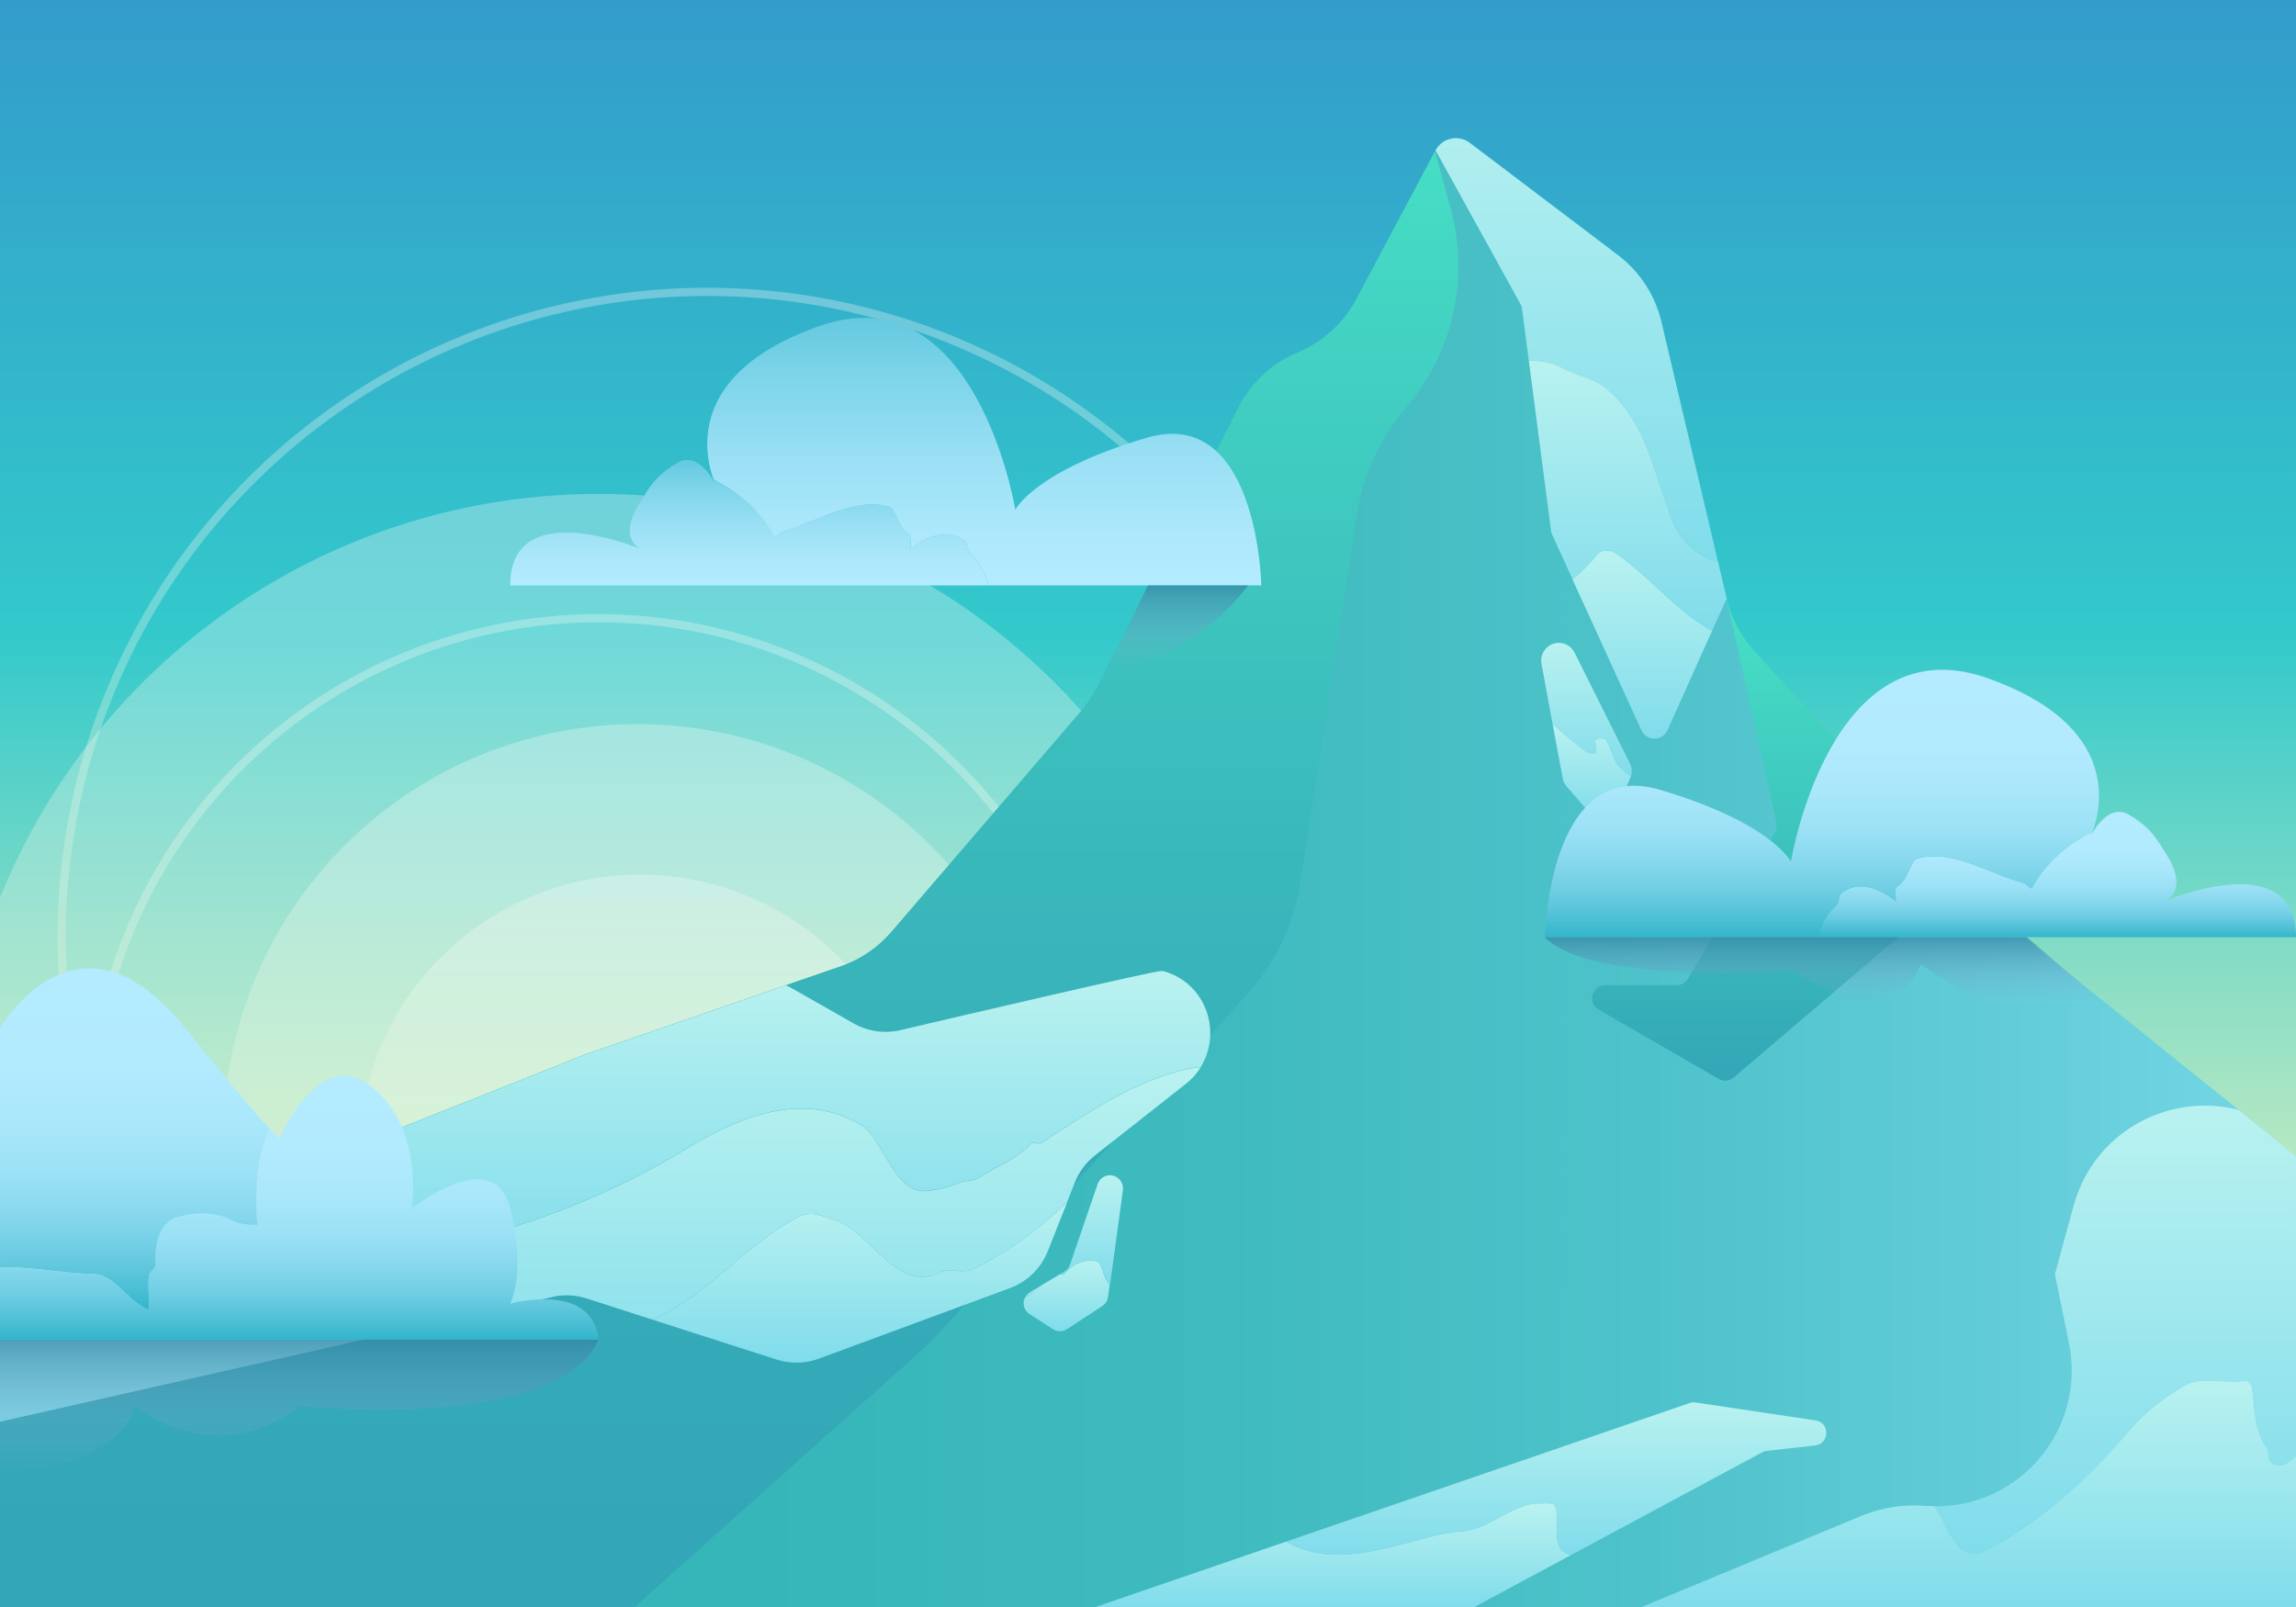 <svg xmlns="http://www.w3.org/2000/svg" xmlns:xlink="http://www.w3.org/1999/xlink" id="master-artboard" width="1400" height="980" x="0" y="0" enable-background="new 0 0 1400 980" version="1.1" viewBox="0 0 1400 980"><rect x="0" y="0" width="1400" height="980" fill="#333333" stroke="none"/><g><defs><path id="XMLID_2_" d="M 0 0 H 1400 V 795 H 0 V 0 Z"/></defs><linearGradient id="XMLID_4_" x1="700" x2="700" y1="795" y2="0" gradientUnits="userSpaceOnUse"><stop offset="0" style="stop-color:#dbf1c0"/><stop offset=".515" style="stop-color:#33c9cb"/><stop offset="1" style="stop-color:#339ccb"/></linearGradient><use fill="url(#XMLID_4_)" overflow="visible" xlink:href="#XMLID_2_"/><clipPath id="XMLID_5_"><use overflow="visible" xlink:href="#XMLID_2_"/></clipPath><linearGradient id="SVGID_1_" x1="365" x2="365" y1="1088.373" y2="301.183" gradientUnits="userSpaceOnUse"><stop offset="0" style="stop-color:#dbf1c0"/><stop offset="1" style="stop-color:#fff"/></linearGradient><path fill="url(#SVGID_1_)" d="M 758.6 694.8 A 393.6 393.6 0 0 1 365 1088.4 A 393.6 393.6 0 0 1 -28.6 694.8 A 393.6 393.6 0 0 1 365 301.2 A 393.6 393.6 0 0 1 758.6 694.8 Z" clip-path="url(#XMLID_5_)" opacity=".3"/><linearGradient id="SVGID_2_" x1="431.231" x2="431.231" y1="967.665" y2="175.476" gradientUnits="userSpaceOnUse"><stop offset="0" style="stop-color:#dbf1c0"/><stop offset="1" style="stop-color:#fff"/></linearGradient><path fill="none" stroke="url(#SVGID_2_)" stroke-miterlimit="10" stroke-width="5" d="M 824.8 571.6 A 393.6 393.6 0 0 1 431.2 965.2 A 393.6 393.6 0 0 1 37.6 571.6 A 393.6 393.6 0 0 1 431.2 178 A 393.6 393.6 0 0 1 824.8 571.6 Z" clip-path="url(#XMLID_5_)" opacity=".3"/><linearGradient id="SVGID_3_" x1="365" x2="365" y1="998.697" y2="374.498" gradientUnits="userSpaceOnUse"><stop offset="0" style="stop-color:#dbf1c0"/><stop offset="1" style="stop-color:#fff"/></linearGradient><path fill="none" stroke="url(#SVGID_3_)" stroke-miterlimit="10" stroke-width="5" d="M 674.6 686.6 A 309.6 309.6 0 0 1 365 996.2 A 309.6 309.6 0 0 1 55.4 686.6 A 309.6 309.6 0 0 1 365 377 A 309.6 309.6 0 0 1 674.6 686.6 Z" clip-path="url(#XMLID_5_)" opacity=".3"/><linearGradient id="SVGID_4_" x1="388.76" x2="388.76" y1="947" y2="441.549" gradientUnits="userSpaceOnUse"><stop offset="0" style="stop-color:#dbf1c0"/><stop offset="1" style="stop-color:#fff"/></linearGradient><path fill="url(#SVGID_4_)" d="M 641.5 694.3 A 252.7 252.7 0 0 1 388.8 947 A 252.7 252.7 0 0 1 136.1 694.3 A 252.7 252.7 0 0 1 388.8 441.6 A 252.7 252.7 0 0 1 641.5 694.3 Z" clip-path="url(#XMLID_5_)" opacity=".3"/><linearGradient id="SVGID_5_" x1="390.291" x2="390.291" y1="876.63" y2="533.343" gradientUnits="userSpaceOnUse"><stop offset="0" style="stop-color:#dbf1c0"/><stop offset="1" style="stop-color:#fff"/></linearGradient><path fill="url(#SVGID_5_)" d="M 561.9 705 A 171.6 171.6 0 0 1 390.3 876.6 A 171.6 171.6 0 0 1 218.7 705 A 171.6 171.6 0 0 1 390.3 533.4 A 171.6 171.6 0 0 1 561.9 705 Z" clip-path="url(#XMLID_5_)" opacity=".3"/></g><g><defs><path id="XMLID_1_" d="M0,785l357-142l155.7-53.7c12-4.1,22.6-11.4,30.9-21l115.7-134.7c3.8-4.4,7-9.2,9.6-14.3l86.2-170.7 c7.7-15.2,20.6-27.2,36.3-33.7l0,0c15.3-6.4,27.9-17.8,35.6-32.4l48.3-90.8c4.1-7.6,14-9.8,20.9-4.6l90.4,68.5 c13.2,10,22.6,24.4,26.4,40.5l39.9,169.1c2.8,11.8,8.5,22.6,16.6,31.6l137.9,152.2c2.5,2.8,5.3,5.4,8.2,7.7L1400,705v275H0V785z"/></defs><linearGradient id="XMLID_6_" x1="0" x2="1400" y1="532.058" y2="532.058" gradientUnits="userSpaceOnUse"><stop offset="0" style="stop-color:#33b5b7"/><stop offset=".322" style="stop-color:#36b6b9"/><stop offset=".536" style="stop-color:#3fbbbf"/><stop offset=".719" style="stop-color:#4ec2ca"/><stop offset=".883" style="stop-color:#63cdd9"/><stop offset="1" style="stop-color:#77d7e7"/></linearGradient><use fill="url(#XMLID_6_)" overflow="visible" xlink:href="#XMLID_1_"/><clipPath id="XMLID_7_"><use overflow="visible" xlink:href="#XMLID_1_"/></clipPath><linearGradient id="SVGID_6_" x1="444.615" x2="444.615" y1="980" y2="63" gradientUnits="userSpaceOnUse"><stop offset="0" style="stop-color:#33a6b7"/><stop offset=".24" style="stop-color:#35abb8"/><stop offset=".531" style="stop-color:#3ababc"/><stop offset=".847" style="stop-color:#42d2c2"/><stop offset="1" style="stop-color:#47e1c5"/></linearGradient><path fill="url(#SVGID_6_)" d="M867,63l17.6,64.4c11.5,42.3,1.4,87.6-27.1,120.9l0,0 c-16,18.8-26.5,41.6-30.2,66l-34.2,223.2c-4,25.8-15.4,49.8-32.9,69.1L571.6,813.9c-3.1,3.4-6.3,6.6-9.7,9.6L387,980H0V785l539-236 l112-130l92-242c0,0,38,8,46,0S867,63,867,63z" clip-path="url(#XMLID_7_)"/><linearGradient id="SVGID_7_" x1="382.13" x2="382.13" y1="780.545" y2="592.138" gradientUnits="userSpaceOnUse"><stop offset="0" style="stop-color:#80dceb"/><stop offset="1" style="stop-color:#b9f2f0"/></linearGradient><path fill="url(#SVGID_7_)" d="M711.3,592.8c-1.3-0.4-2.2-0.7-2.8-0.7c-5.2,0-118,26.4-159.5,36.1 c-9.7,2.3-19.9,0.8-28.5-4.1l-37.8-21.5c-10.4-5.9-23-6.8-34.1-2.4L26.3,762.6C45,767.6,63.9,772.4,83,777c27,6,53,3,80,1 c3,0,7-4,10-4c86-6,172-28,248-75c33-20,71-33,104-13c14,8,20,44,42,40c6-1,11-2,16-4c6-3,10-1,14-4c11-7,23-11,32-21c1-1,4,1,6,0 c29-19,55-37,88-45c3.1-0.7,6.2-1.1,9.2-1.4C744.8,630.1,736.2,601.1,711.3,592.8z" clip-path="url(#XMLID_7_)"/><linearGradient id="SVGID_8_" x1="524.089" x2="524.089" y1="831.026" y2="733.183" gradientUnits="userSpaceOnUse"><stop offset="0" style="stop-color:#80dceb"/><stop offset="1" style="stop-color:#b9f2f0"/></linearGradient><path fill="url(#SVGID_8_)" d="M573,776c-26,13-42-25-64-32c-7-2-14-6-22-2c-33,17-54,47-88,62 c-0.5,0.2-1,0.4-1.4,0.7l75.9,24.4c8.4,2.7,17.5,2.5,25.7-0.5l116.7-43.1c10.5-3.9,18.9-12.1,23-22.5l11.8-29.8 C633,749.9,614.9,763.5,593,774C587,777,579,773,573,776z" clip-path="url(#XMLID_7_)"/><linearGradient id="SVGID_9_" x1="366.099" x2="366.099" y1="867" y2="650.585" gradientUnits="userSpaceOnUse"><stop offset="0" style="stop-color:#80dceb"/><stop offset="1" style="stop-color:#b9f2f0"/></linearGradient><path fill="url(#SVGID_9_)" d="M667.7,704.6l55.2-43.5c3.9-3,7-6.6,9.3-10.4c-3,0.3-6.1,0.8-9.2,1.4 c-33,8-59,26-88,45c-2,1-5-1-6,0c-9,10-21,14-32,21c-4,3-8,1-14,4c-5,2-10,3-16,4c-22,4-28-32-42-40c-33-20-71-7-104,13 c-76,47-162,69-248,75c-3,0-7,4-10,4c-27,2-53,5-80-1c-19.1-4.6-38-9.4-56.7-14.4L0,772.8V867l338.8-76.5 c6.3-1.1,12.7-0.6,18.8,1.3l40,12.9c0.5-0.3,1-0.5,1.4-0.7c34-15,55-45,88-62c8-4,15,0,22,2c22,7,38,45,64,32c6-3,14,1,20-2 c21.9-10.5,40-24.1,57.6-40.8l4.8-12.2C658,714.5,662.2,708.9,667.7,704.6z" clip-path="url(#XMLID_7_)"/><linearGradient id="SVGID_10_" x1="1200.5" x2="1200.5" y1="980" y2="841.799" gradientUnits="userSpaceOnUse"><stop offset="0" style="stop-color:#80dceb"/><stop offset="1" style="stop-color:#b9f2f0"/></linearGradient><path fill="url(#SVGID_10_)" d="M1385,892c-2-1-1-6-3-9c-8-12-7-25-9-38c-1-1-3-4-4-3c-13,2-27-3-37,3 c-14,8-26,18-36,30c-25,29-52,53-84,70c-18.3,10.1-23.2-12.6-32.4-26.5c-1.4,0-2.8-0.1-4.2-0.1l-3.3-0.2 c-12.6-0.8-25.1,1.3-36.8,6.1L1001,980h399v-92c-1.7,1.3-3.4,2.6-5,4C1392,894,1388,894,1385,892z" clip-path="url(#XMLID_7_)"/><linearGradient id="SVGID_11_" x1="1289.806" x2="1289.806" y1="947.506" y2="674.261" gradientUnits="userSpaceOnUse"><stop offset="0" style="stop-color:#80dceb"/><stop offset="1" style="stop-color:#b9f2f0"/></linearGradient><path fill="url(#SVGID_11_)" d="M1391,688.8c-46.9-32.2-111.6-8.5-126.6,46.5L1253,777l8.6,42.4 c10.5,51.9-29.7,99.8-82,99.2c9.2,13.9,14.1,36.6,32.4,26.5c32-17,59-41,84-70c10-12,22-22,36-30c10-6,24-1,37-3c1-1,3,2,4,3 c2,13,1,26,9,38c2,3,1,8,3,9c3,2,7,2,10,0c1.6-1.3,3.3-2.7,5-4V695L1391,688.8z" clip-path="url(#XMLID_7_)"/><linearGradient id="SVGID_12_" x1="1087.293" x2="1087.293" y1="659.082" y2="365.08" gradientUnits="userSpaceOnUse"><stop offset="0" style="stop-color:#33a6b7"/><stop offset="1" style="stop-color:#47e1c5"/></linearGradient><path fill="url(#SVGID_12_)" d="M1052.8,365.1l30.4,136.6c0.4,2,0.1,4.1-0.9,5.8l-53.1,89.4 c-1.4,2.4-4.1,3.9-6.9,3.9h-43.5c-8.2,0-11.1,10.9-4,14.9l73.1,42.2c2.9,1.7,6.6,1.4,9.2-0.8l146.8-125.1L1052.8,365.1z" clip-path="url(#XMLID_7_)"/><linearGradient id="SVGID_13_" x1="964.014" x2="964.014" y1="344.379" y2="39.281" gradientUnits="userSpaceOnUse"><stop offset="0" style="stop-color:#80dceb"/><stop offset="1" style="stop-color:#b9f2f0"/></linearGradient><path fill="url(#SVGID_13_)" d="M875.3,91.6l51.8,93.8c0.5,1,0.9,2,1,3.1l4.1,31.4 c7.1,0,13.9,0.9,19.8,4.1c9,5,17,6,25,11c25,19,30,48,40,75c4,14,13,27,28,32c2.7,0.7,5,1.4,7.8,2.4v-82.6 C1052.8,261.8,954.7-90.6,875.3,91.6z" clip-path="url(#XMLID_7_)"/><linearGradient id="SVGID_14_" x1="1001.418" x2="1001.418" y1="450.485" y2="335.75" gradientUnits="userSpaceOnUse"><stop offset="0" style="stop-color:#80dceb"/><stop offset="1" style="stop-color:#b9f2f0"/></linearGradient><path fill="url(#SVGID_14_)" d="M986,338c-3-3-10-3-12,0c-4.6,5.6-9.7,11-15.2,15.3l42.1,92.1 c3.1,6.8,12.7,6.7,15.8,0l27.3-60.8C1022.6,373.3,1006.9,352.4,986,338z" clip-path="url(#XMLID_7_)"/><linearGradient id="SVGID_15_" x1="992.465" x2="992.465" y1="384.621" y2="219.866" gradientUnits="userSpaceOnUse"><stop offset="0" style="stop-color:#80dceb"/><stop offset="1" style="stop-color:#b9f2f0"/></linearGradient><path fill="url(#SVGID_15_)" d="M974,338c2-3,9-3,12,0c20.9,14.4,36.6,35.3,58,46.6l8.8-19.5v-20.7 c-2.8-1-5-1.7-7.8-2.4c-15-5-24-18-28-32c-10-27-15-56-40-75c-8-5-16-6-25-11c-6-3.2-12.8-4.1-19.8-4.1l13.7,104.9l13,28.5 C964.3,349,969.4,343.6,974,338z" clip-path="url(#XMLID_7_)"/><linearGradient id="SVGID_16_" x1="1053.823" x2="1053.823" y1="365.08" y2="365.08" gradientUnits="userSpaceOnUse"><stop offset="0" style="stop-color:#80dceb"/><stop offset="1" style="stop-color:#b9f2f0"/></linearGradient><path fill="url(#SVGID_16_)" d="M1053.8,365.1" clip-path="url(#XMLID_7_)"/><linearGradient id="SVGID_17_" x1="948.936" x2="948.936" y1="948.311" y2="855.195" gradientUnits="userSpaceOnUse"><stop offset="0" style="stop-color:#80dceb"/><stop offset="1" style="stop-color:#b9f2f0"/></linearGradient><path fill="url(#SVGID_17_)" d="M1107,866.2l-73-10.9c-1.2-0.2-2.5-0.1-3.7,0.3l-246,84.5 c1.8,1.2,3.7,2.2,5.7,2.9c25,11,52,2,79-5c7-2,13-3,20-4c17,0,29-14,46-17c5,0,12-1,13,1c3,6,0,15,2,23c1.3,4.4,4.3,6.5,8,7.3 l117-62.9c0.7-0.3,1.4-0.5,2.2-0.6l29.5-3.3C1115.7,880.6,1116,867.5,1107,866.2z" clip-path="url(#XMLID_7_)"/><linearGradient id="SVGID_18_" x1="813.016" x2="813.016" y1="980" y2="916.75" gradientUnits="userSpaceOnUse"><stop offset="0" style="stop-color:#80dceb"/><stop offset="1" style="stop-color:#b9f2f0"/></linearGradient><path fill="url(#SVGID_18_)" d="M950,941c-2-8,1-17-2-23c-1-2-8-1-13-1c-17,3-29,17-46,17 c-7,1-13,2-20,4c-27,7-54,16-79,5c-2-0.7-3.9-1.7-5.7-2.9L668,980h231l59-31.7C954.3,947.5,951.3,945.4,950,941z" clip-path="url(#XMLID_7_)"/><linearGradient id="SVGID_19_" x1="967.302" x2="967.302" y1="473.757" y2="392.036" gradientUnits="userSpaceOnUse"><stop offset="0" style="stop-color:#80dceb"/><stop offset="1" style="stop-color:#b9f2f0"/></linearGradient><path fill="url(#SVGID_19_)" d="M973,459c1-2-1-6,0-8c1-1,5-1,6,0c4,5,4,13,9,17 c2.1,1.9,4.2,3.9,6.3,5.8c1-2.7,0.8-5.7-0.5-8.4L960.1,398c-3.3-6.6-12-8-17.2-2.8c-2.5,2.5-3.6,6.1-3,9.5l6.8,36.8 c5.6,4.9,11.3,9.8,17.3,14.5C965,457,970,461,973,459z" clip-path="url(#XMLID_7_)"/><linearGradient id="SVGID_20_" x1="970.495" x2="970.495" y1="498.557" y2="441.549" gradientUnits="userSpaceOnUse"><stop offset="0" style="stop-color:#80dceb"/><stop offset="1" style="stop-color:#b9f2f0"/></linearGradient><path fill="url(#SVGID_20_)" d="M988,468c-5-4-5-12-9-17c-1-1-5-1-6,0c-1,2,1,6,0,8c-3,2-8-2-9-3 c-6-4.7-11.7-9.5-17.3-14.5l6.2,33.2c0.3,1.9,1.2,3.6,2.5,5.1l13.1,15c5.2,5.9,14.8,4.5,17.9-2.8l7.7-17.6c0.1-0.2,0.2-0.5,0.3-0.7 C992.2,471.9,990.1,469.9,988,468z" clip-path="url(#XMLID_7_)"/><linearGradient id="SVGID_21_" x1="630.182" x2="630.182" y1="791.271" y2="783.75" gradientUnits="userSpaceOnUse"><stop offset="0" style="stop-color:#80dceb"/><stop offset="1" style="stop-color:#b9f2f0"/></linearGradient><path fill="url(#SVGID_21_)" d="M628.1,788c-1.4,0.8-2.4,2-3,3.3c3.7-1.8,7-4.6,10.2-7.5L628.1,788z" clip-path="url(#XMLID_7_)"/><linearGradient id="SVGID_22_" x1="650.54" x2="650.54" y1="811.902" y2="768.676" gradientUnits="userSpaceOnUse"><stop offset="0" style="stop-color:#80dceb"/><stop offset="1" style="stop-color:#b9f2f0"/></linearGradient><path fill="url(#SVGID_22_)" d="M670,770c-4-3-15-1-21,7c-0.5,0.5-1.4,0.3-2.5,0l-11.3,6.7 c-3.2,3-6.4,5.8-10.2,7.5c-1.7,3.4-0.8,7.9,2.8,10.2l14.3,9.2c2.6,1.7,6,1.7,8.6-0.1l21.4-14c1.9-1.3,3.2-3.3,3.5-5.5l1.1-7.9 C673,780.3,672.6,772.6,670,770z" clip-path="url(#XMLID_7_)"/><linearGradient id="SVGID_23_" x1="665.644" x2="665.644" y1="783.082" y2="716.75" gradientUnits="userSpaceOnUse"><stop offset="0" style="stop-color:#80dceb"/><stop offset="1" style="stop-color:#b9f2f0"/></linearGradient><path fill="url(#SVGID_23_)" d="M676.8,716.7c-3.4,0-6.4,2.2-7.5,5.4l-16.9,49.2 c-0.6,1.8-1.8,3.3-3.4,4.2l-2.4,1.5c1.1,0.2,2,0.4,2.5,0c6-8,17-10,21-7c2.6,2.6,3,10.3,6.8,13.1l7.8-57.3 C685.3,721,681.6,716.7,676.8,716.7z" clip-path="url(#XMLID_7_)"/></g><linearGradient id="SVGID_24_" x1="1052.774" x2="1052.774" y1="365.08" y2="365.08" gradientUnits="userSpaceOnUse"><stop offset="0" style="stop-color:#80dceb"/><stop offset="1" style="stop-color:#b9f2f0"/></linearGradient><path fill="url(#SVGID_24_)" d="M1052.8,365.1"/><linearGradient id="SVGID_25_" x1="456.938" x2="456.938" y1="357" y2="280.545" gradientUnits="userSpaceOnUse"><stop offset="0" style="stop-color:#b4ebff"/><stop offset=".193" style="stop-color:#ade8fc"/><stop offset=".465" style="stop-color:#9be0f5"/><stop offset=".783" style="stop-color:#7dd4e9"/><stop offset="1" style="stop-color:#64c9df"/></linearGradient><path fill="url(#SVGID_25_)" d="M591.1,337c-2-2-1-6-3-7c-10-8-23-3-33,5c0-3,1-8-1-9c-7-5-8-16-12-17c-21-6-43,9-65,15	c-1,0-4,4-5,3c-8.6-15.9-22-27-37-34.6c1.1,3,2,4.6,2,4.6s-10-22.8-24-14.8s-17.8,16.3-22,22.8c-14.9,22.6-1.9,29.2-0.2,29.9	c0.1,0,0.2,0.1,0.2,0.1s-0.1,0-0.2-0.1c-4.1-1.7-79.8-32.4-79.8,22.1h206h85.7C600.8,349.5,597,342.6,591.1,337z"/><linearGradient id="SVGID_26_" x1="330.909" x2="330.909" y1="335" y2="334.924" gradientUnits="userSpaceOnUse"><stop offset="0" style="stop-color:#33c9cb"/><stop offset="1" style="stop-color:#339ccb"/></linearGradient><path fill="url(#SVGID_26_)" d="M330.8,334.9c0.1,0.1,0.2,0.1,0.2,0.1S330.9,335,330.8,334.9z"/><linearGradient id="SVGID_27_" x1="600.154" x2="600.154" y1="357" y2="193.859" gradientUnits="userSpaceOnUse"><stop offset="0" style="stop-color:#b4ebff"/><stop offset=".193" style="stop-color:#ade8fc"/><stop offset=".465" style="stop-color:#9be0f5"/><stop offset=".783" style="stop-color:#7dd4e9"/><stop offset="1" style="stop-color:#64c9df"/></linearGradient><path fill="url(#SVGID_27_)" d="M699.1,267c-68,20-80,43.8-80,43.8s-24-145.8-120-111.8c-80.5,28.5-69.6,78.1-64,93.4	c15,7.6,28.3,18.8,37,34.6c1,1,4-3,5-3c22-6,44-21,65-15c4,1,5,12,12,17c2,1,1,6,1,9c10-8,23-13,33-5c2,1,1,5,3,7	c5.9,5.6,9.7,12.5,11.7,20h166.3C769.1,357,767.1,247,699.1,267z"/><linearGradient id="SVGID_28_" x1="1087.861" x2="1087.861" y1="571.57" y2="495.115" gradientTransform="matrix(-1 0 0 1 2342 0)" gradientUnits="userSpaceOnUse"><stop offset="0" style="stop-color:#33b5cb"/><stop offset=".071" style="stop-color:#4ec0d6"/><stop offset=".171" style="stop-color:#6ecde3"/><stop offset=".281" style="stop-color:#87d8ed"/><stop offset=".402" style="stop-color:#9be1f5"/><stop offset=".539" style="stop-color:#a9e7fb"/><stop offset=".708" style="stop-color:#b2eafe"/><stop offset="1" style="stop-color:#b4ebff"/></linearGradient><path fill="url(#SVGID_28_)" d="M1120,551.6c2-2,1-6,3-7c10-8,23-3,33,5c0-3-1-8,1-9c7-5,8-16,12-17c21-6,43,9,65,15c1,0,4,4,5,3	c8.6-15.9,22-27,37-34.6c-1.1,3-2,4.6-2,4.6s10-22.8,24-14.8s17.8,16.3,22,22.7c14.9,22.6,1.9,29.2,0.2,29.9c-0.1,0-0.2,0.1-0.2,0.1	s0.1,0,0.2-0.1c4.1-1.7,79.8-32.4,79.8,22.1h-206h-85.7C1110.3,564.1,1114.1,557.1,1120,551.6z"/><linearGradient id="SVGID_29_" x1="1231.077" x2="1231.077" y1="571.57" y2="408.43" gradientTransform="matrix(-1 0 0 1 2342 0)" gradientUnits="userSpaceOnUse"><stop offset="0" style="stop-color:#33b5cb"/><stop offset=".071" style="stop-color:#4ec0d6"/><stop offset=".171" style="stop-color:#6ecde3"/><stop offset=".281" style="stop-color:#87d8ed"/><stop offset=".402" style="stop-color:#9be1f5"/><stop offset=".539" style="stop-color:#a9e7fb"/><stop offset=".708" style="stop-color:#b2eafe"/><stop offset="1" style="stop-color:#b4ebff"/></linearGradient><path fill="url(#SVGID_29_)" d="M1012,481.6c68,20,80,43.8,80,43.8s24-145.8,120-111.8c80.5,28.5,69.6,78.1,64,93.4	c-15,7.6-28.3,18.8-37,34.6c-1,1-4-3-5-3c-22-6-44-21-65-15c-4,1-5,12-12,17c-2,1-1,6-1,9c-10-8-23-13-33-5c-2,1-1,5-3,7	c-5.9,5.6-9.7,12.5-11.7,20H942C942,571.6,944,461.6,1012,481.6z"/><linearGradient id="SVGID_30_" x1="82.135" x2="82.135" y1="799" y2="590.556" gradientUnits="userSpaceOnUse"><stop offset="0" style="stop-color:#33b5cb"/><stop offset=".071" style="stop-color:#4ec0d6"/><stop offset=".171" style="stop-color:#6ecde3"/><stop offset=".281" style="stop-color:#87d8ed"/><stop offset=".402" style="stop-color:#9be1f5"/><stop offset=".539" style="stop-color:#a9e7fb"/><stop offset=".708" style="stop-color:#b2eafe"/><stop offset="1" style="stop-color:#b4ebff"/></linearGradient><path fill="url(#SVGID_30_)" d="M57,777c13,0,21,17,34,22c0-7-1-15,0-22c1-2,4-4,4-6c-1-12,2-26,14-29c11-3,22-3,32,2c6,3,11,3,16,3	c-1.9-18.4-0.6-40.8,7.3-58.8c-7.3-7.8-22-24.9-51.3-61.2c-66-82-113,0-113,0v145.8C19.1,772.5,39.4,776.5,57,777z"/><linearGradient id="SVGID_31_" x1="182.5" x2="182.5" y1="817" y2="656.114" gradientUnits="userSpaceOnUse"><stop offset="0" style="stop-color:#33b5cb"/><stop offset=".071" style="stop-color:#4ec0d6"/><stop offset=".171" style="stop-color:#6ecde3"/><stop offset=".281" style="stop-color:#87d8ed"/><stop offset=".402" style="stop-color:#9be1f5"/><stop offset=".539" style="stop-color:#a9e7fb"/><stop offset=".708" style="stop-color:#b2eafe"/><stop offset="1" style="stop-color:#b4ebff"/></linearGradient><path fill="url(#SVGID_31_)" d="M365,817c-4-36-53.9-22-53.9-22s9.9-18,0-58c-9.9-40-60.1,0-60.1,0s8-48-24-74s-56,30-56,30	s2.5,5-6.7-4.8c-7.8,18-9.2,40.4-7.3,58.8c-5,0-10,0-16-3c-10-5-21-5-32-2c-12,3-15,17-14,29c0,2-3,4-4,6c-1,7,0,15,0,22	c-13-5-21-22-34-22c-17.6-0.5-37.9-4.5-57-4.2V817H365z"/><linearGradient id="SVGID_32_" x1="718" x2="718" y1="408.43" y2="357" gradientUnits="userSpaceOnUse"><stop offset="0" style="stop-color:#86b0d4;stop-opacity:0"/><stop offset=".189" style="stop-color:#7eacd0;stop-opacity:.132"/><stop offset=".474" style="stop-color:#6aa1c4;stop-opacity:.332"/><stop offset=".818" style="stop-color:#488eb0;stop-opacity:.573"/><stop offset="1" style="stop-color:#3383a4;stop-opacity:.7"/></linearGradient><path fill="url(#SVGID_32_)" d="M675,408.4l25-51.4h61C761,357,727,404.9,675,408.4z"/><linearGradient id="SVGID_33_" x1="1110.923" x2="1110.923" y1="612.556" y2="571.57" gradientUnits="userSpaceOnUse"><stop offset="0" style="stop-color:#86b0d4;stop-opacity:0"/><stop offset=".189" style="stop-color:#7eacd0;stop-opacity:.132"/><stop offset=".474" style="stop-color:#6aa1c4;stop-opacity:.332"/><stop offset=".818" style="stop-color:#488eb0;stop-opacity:.573"/><stop offset="1" style="stop-color:#3383a4;stop-opacity:.7"/></linearGradient><path fill="url(#SVGID_33_)" d="M942,571.6h294l43.8,37.4c0,0-57.8,8-73.8,0s-35-21-35-21s-10,43.1-79,4.1	C1092,592.1,971,601.1,942,571.6z"/><linearGradient id="SVGID_34_" x1="182.5" x2="182.5" y1="897.86" y2="817" gradientUnits="userSpaceOnUse"><stop offset="0" style="stop-color:#86b0d4;stop-opacity:0"/><stop offset=".189" style="stop-color:#7eacd0;stop-opacity:.132"/><stop offset=".474" style="stop-color:#6aa1c4;stop-opacity:.332"/><stop offset=".818" style="stop-color:#488eb0;stop-opacity:.573"/><stop offset="1" style="stop-color:#3383a4;stop-opacity:.7"/></linearGradient><path fill="url(#SVGID_34_)" d="M365,817H0v80.9c0,0,70.5,0,82.1-40.4c0,0,48.1,40.4,100.4,0C182.5,857.4,339.2,874.2,365,817z"/></svg>